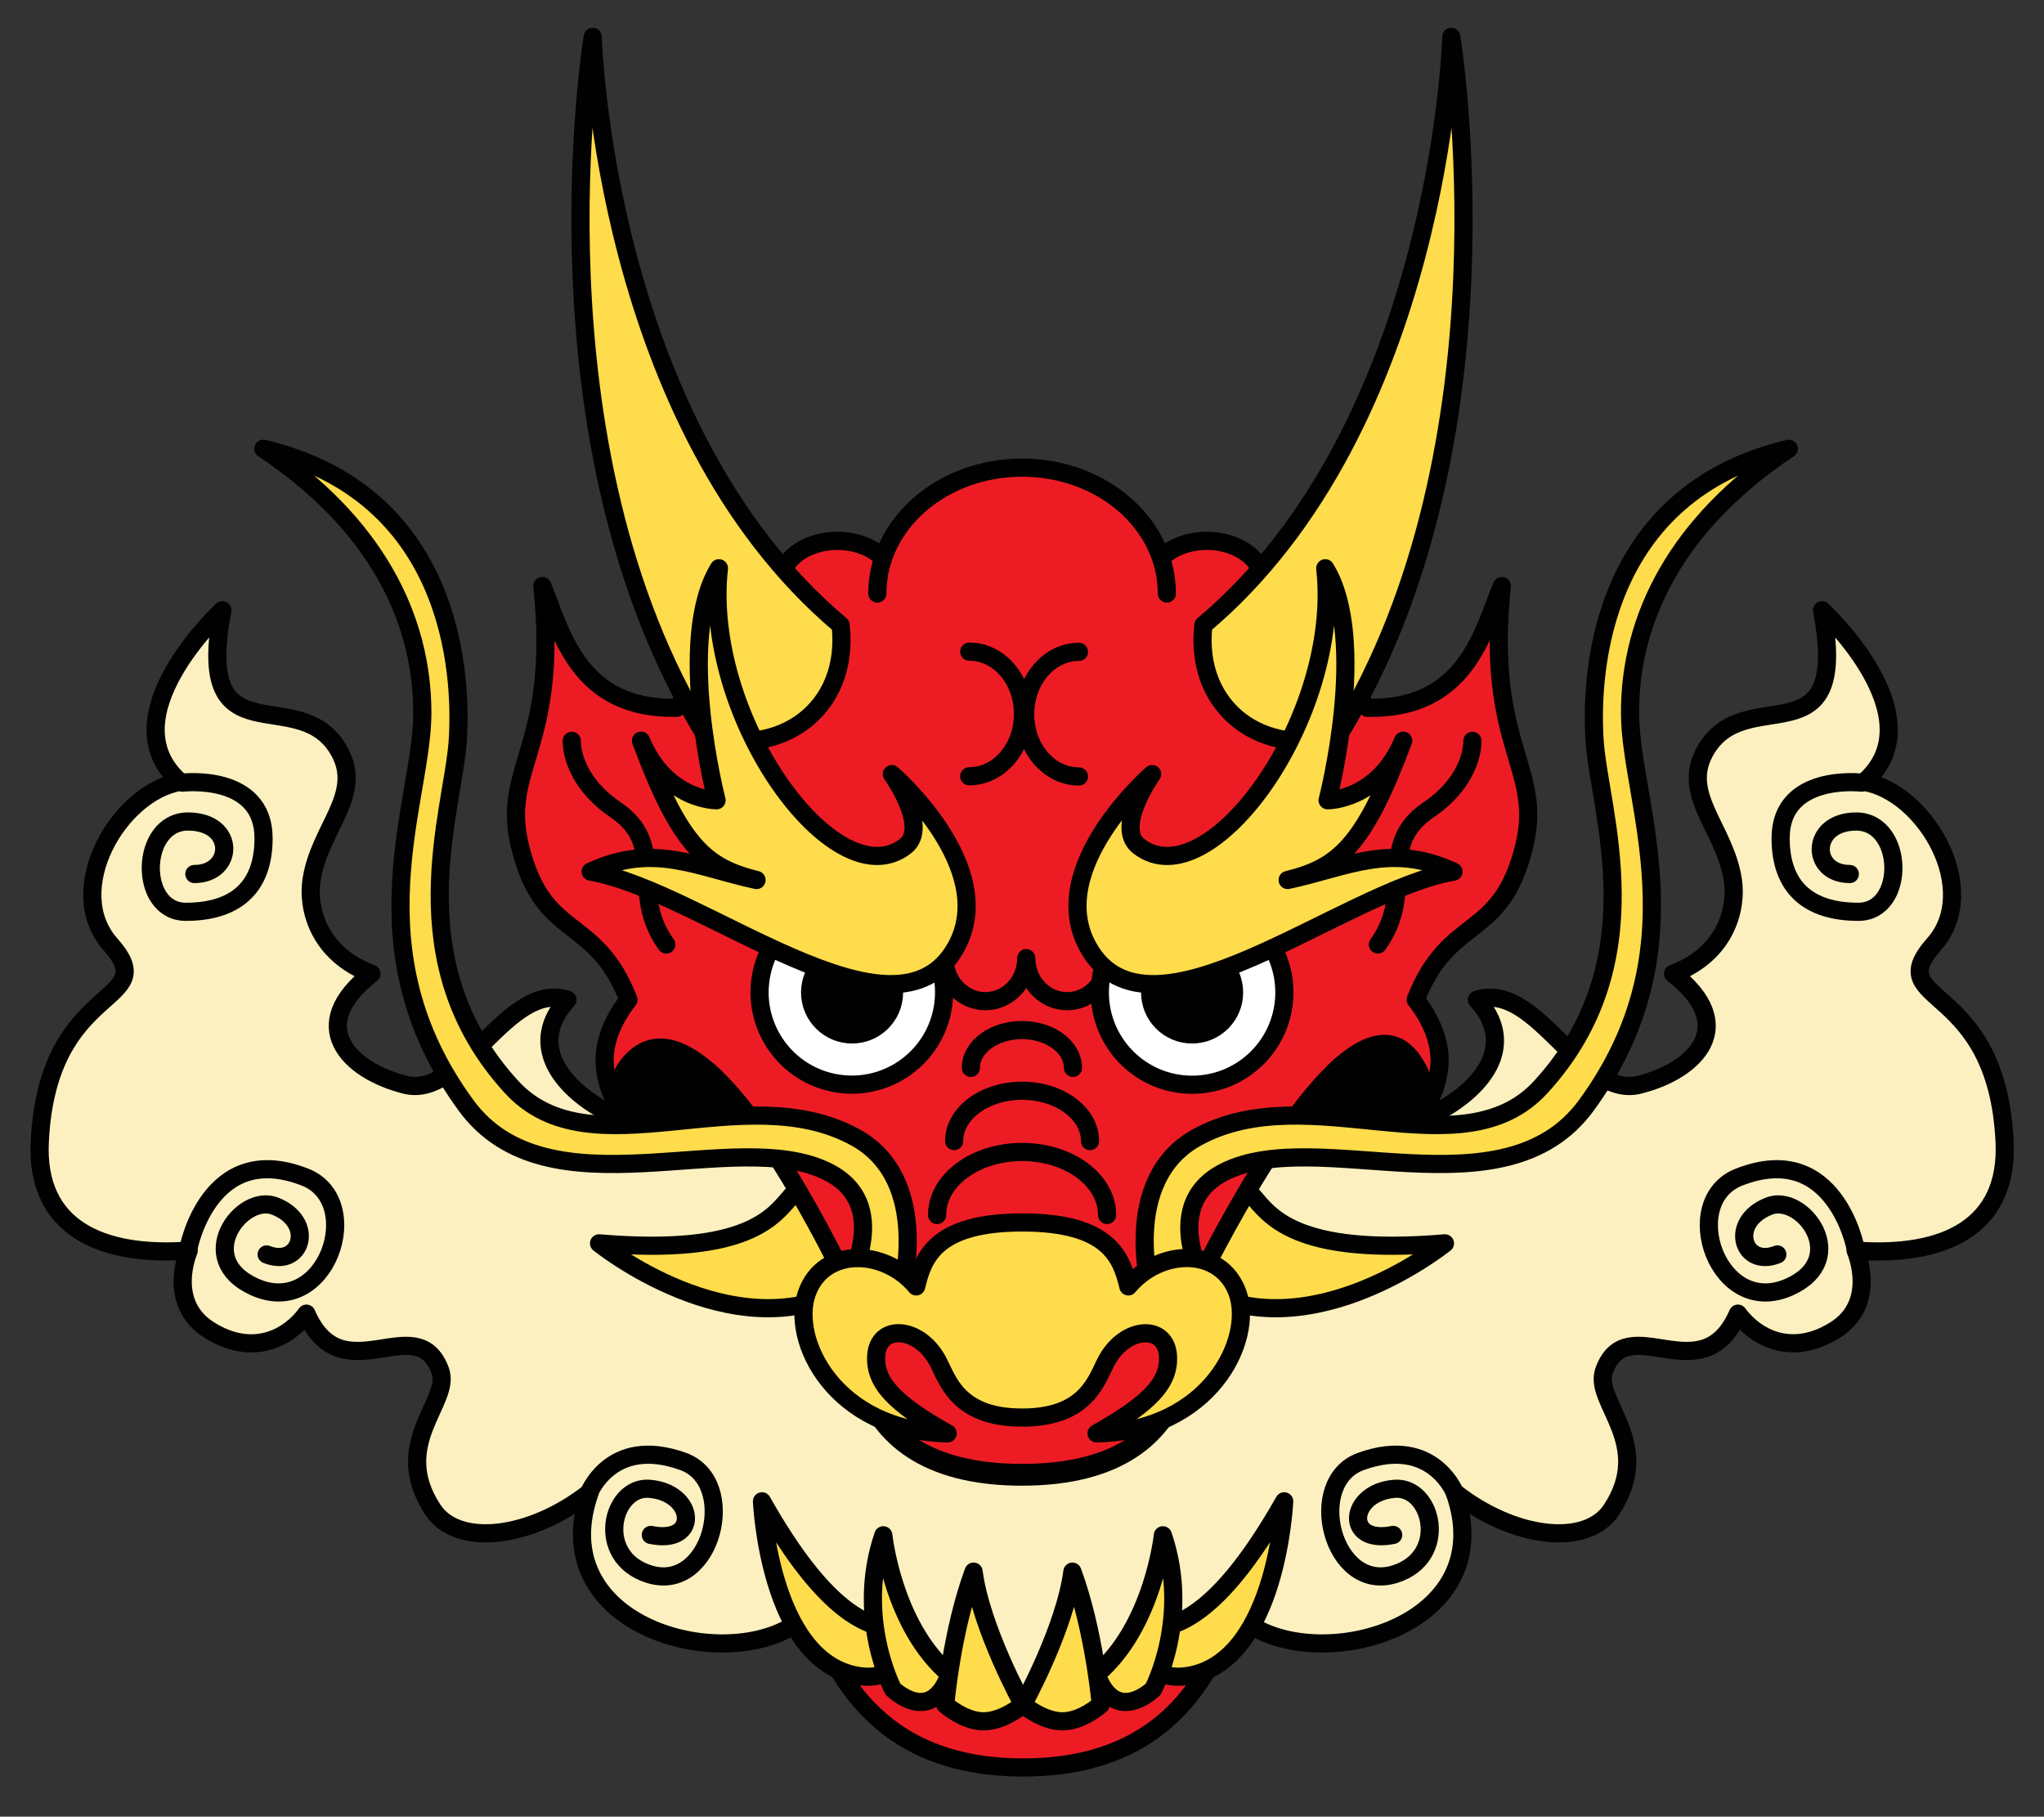 <?xml version="1.0" encoding="utf-8"?>
<!-- Generator: Adobe Illustrator 28.0.0, SVG Export Plug-In . SVG Version: 6.00 Build 0)  -->
<svg version="1.1" id="Art_Work" xmlns="http://www.w3.org/2000/svg" xmlns:xlink="http://www.w3.org/1999/xlink" x="0px" y="0px"
	 viewBox="0 0 1125.3 1000" style="enable-background:new 0 0 1125.3 1000;" xml:space="preserve">
<rect x="0" y="0" width="1125.3" height="1000" fill="#333333" stroke="none"/>
<style type="text/css">
	.st0{fill:#ED1C24;stroke:#000000;stroke-width:10;stroke-linecap:round;stroke-linejoin:round;}
	.st1{fill:#010101;}
	.st2{fill:none;stroke:#010101;stroke-width:10;stroke-linecap:round;stroke-linejoin:round;}
	.st3{fill:#FCF0C0;stroke:#010101;stroke-width:10;stroke-linecap:round;stroke-linejoin:round;}
	.st4{fill:#FEDC4B;stroke:#010101;stroke-width:10;stroke-linecap:round;stroke-linejoin:round;}
	.st5{fill:#ED1C24;stroke:#010101;stroke-width:10;stroke-linecap:round;stroke-linejoin:round;}
	.st6{fill:#FFFFFF;stroke:#010101;stroke-width:10;stroke-linecap:round;stroke-linejoin:round;}
	.st7{fill:#010101;stroke:#010101;stroke-width:10;stroke-linecap:round;stroke-linejoin:round;}
</style>
<g id="Dragon_s_Head">
	<path class="st0" d="M413,702.9c-30-69.3-73.5-72.7-79.7-113.3c-2.3-15,4.6-28.9,12.7-39.3c-18.5-47.4-46.9-32-59.7-84.4
		c-10.8-43.9,21.6-54.3,12.3-143.3c10.4,25.4,19.7,68.2,74,67l57.2-68.8c0-12.8,14-23.1,31.2-23.1s31.2,10.4,31.2,23.1h141
		c0-12.8,14-23.1,31.2-23.1s31.2,10.4,31.2,23.1l57.2,68.8c54.3,1.2,63.6-41.6,74-67c-9.2,89,23.1,99.4,12.3,143.3
		c-12.9,52.4-41.2,37-59.7,84.4c8.1,10.4,15,24.3,12.7,39.3c-6.2,40.6-49.7,43.9-79.7,113.3c-30.1,69.3,8.1,270-149.1,270
		S443,772.3,413,702.9L413,702.9z"/>
	<polygon class="st1" points="362.6,574.6 349.3,582.6 340.8,603 346.5,621.9 408.3,612.6 384.1,584.8 	"/>
	<polygon class="st1" points="762.7,573.6 776.1,581.6 784.6,602 781.4,614.5 754.5,616.3 718.5,614.2 741.2,583.8 	"/>
	<path class="st2" d="M314.8,407.8c0,0-1.2,20.8,24.3,38.1c28.7,19.5,6.9,45.1,27.7,74"/>
	<path class="st2" d="M810.6,407.8c0,0,1.2,20.8-24.3,38.1c-28.7,19.5-6.9,45.1-27.7,74"/>
	<path class="st3" d="M694.1,622.8c57.3,22,161.5-25.7,119-72.5c33-10.5,57.7,54.9,89.4,46.8c31.7-8,55-32.8,18.6-61.1
		c29.2-10.9,35.3-36.1,32.9-51.6c-4.4-28.6-28.5-46.6-15.5-70.5c21.8-40.1,80.7,7.5,64.6-78c0,0,63.7,58.8,23.3,94.5
		c33.6,5.7,64.9,59.4,38.3,89.4c-29.8,33.7,34.6,19.4,38.9,108.5c2.3,47.4-33.5,63.6-82,60.1c0,0,12.7,28.9-11.6,43.9
		c-24.3,15-43.9,3.5-53.2-9.2c-19.7,45.1-61.1-3.6-73.7,31.5c-6.1,17,28.1,39.9,4.1,76.4c-13.7,20.8-53.9,16-86.4-9.6
		c25.4,71.7-68.2,99.4-110.9,74c-40.5-24.1-20.3,42-127.1,42s-86.6-66.1-127.1-42c-42.8,25.4-136.4-2.3-111-74
		c-32.5,25.6-72.7,30.4-86.4,9.6c-24-36.5,10.2-59.4,4.1-76.4c-12.7-35.1-54.1,13.6-73.7-31.5c-9.2,12.7-28.9,24.3-53.2,9.2
		c-24.3-15-11.6-43.9-11.6-43.9c-48.5,3.5-84.4-12.7-82-60.1c4.3-89.1,68.7-74.8,38.9-108.5c-26.6-30,4.7-83.8,38.3-89.4
		c-40.4-35.7,23.3-94.5,23.3-94.5c-16.1,85.5,42.8,37.9,64.6,78c13,24-11.1,41.9-15.5,70.5c-2.4,15.5,3.8,40.7,33,51.6
		c-36.4,28.3-13.2,53,18.5,61.1c31.7,8,56.3-57.4,89.4-46.8c-42.5,46.8,61.7,94.5,119,72.5"/>
	<path class="st2" d="M100.6,430.8c0,0,44.5-5.2,44.5,30.6c0,28-16.4,40.5-42.8,40.5s-25.4-49.7,1.2-49.7s25.4,28.9,3.5,28.9"/>
	<path class="st2" d="M323.6,823.3c0,0,11.8-33.6,52.6-18.8c31,11.3,15.6,72.7-18.8,62c-30.1-9.4-20.8-48.5,0-47
		c25.4,1.9,28.2,31,0.9,25.4"/>
	<path class="st2" d="M103.7,687.3c0,0,11.3-60,64.1-39.4c34.1,13.2,11.7,78.7-28.1,60.3c-33.5-15.5-6.7-51.5,11.7-44.3
		c22.5,8.8,14.5,34.3-4.6,26.6"/>
	<path class="st2" d="M1024.8,430.8c0,0-44.5-5.2-44.5,30.6c0,28,16.4,40.5,42.8,40.5s25.4-49.7-1.2-49.7
		c-25.4,0-25.4,28.9-3.5,28.9"/>
	<path class="st2" d="M801.7,823.3c0,0-11.8-33.6-52.6-18.8c-31,11.3-15.6,72.7,18.8,62c30.1-9.4,20.8-48.5,0-47
		c-25.4,1.9-28.2,31-0.9,25.4"/>
	<path class="st2" d="M1021.6,687.3c0,0-11.3-60-64.1-39.4c-34.1,13.2-11.7,78.7,28.1,60.3c33.5-15.5,6.7-51.5-11.7-44.3
		c-22.5,8.8-14.5,34.3,4.6,26.6"/>
	<path class="st4" d="M329.8,684.4c0,0,72.8,58.9,135.2,25.4c25.3-13.6-19.2-62.9-28.9-52C426.4,668.8,413,691.4,329.8,684.4
		L329.8,684.4z"/>
	<path class="st4" d="M795.5,684.4c0,0-72.8,58.9-135.2,25.4c-25.3-13.6,19.2-62.9,28.9-52C698.9,668.8,712.3,691.4,795.5,684.4
		L795.5,684.4z"/>
	<path class="st2" d="M780.5,612.8c4.6-6.9,5.8-15-1.2-26.6c-35.9-59.9-126,131.8-126,131.8s18.5,94.8-90.7,94.8
		S471.9,718,471.9,718s-83.5-184.8-126-131.8c-4.6,5.8-8.1,15-1.2,25.4"/>
	<path class="st5" d="M390.1,589.6C429.8,624.5,472,718,472,718s-18.5,92.8,90.7,92.8s90.7-92.8,90.7-92.8s45.3-96.5,84.5-131.2"/>
	<path class="st4" d="M326.3,20.3c0,0,5.9,214,136.5,323.8c5.2,46.8-34.1,73.4-74.4,60.7C289.4,244.7,326.3,20.3,326.3,20.3
		L326.3,20.3z"/>
	<path class="st4" d="M799,20.3c0,0-5.9,214-136.5,323.8c-5.2,46.8,34.1,73.4,74.4,60.7C835.9,244.7,799,20.3,799,20.3L799,20.3z"/>
	<path class="st2" d="M590.7,587.8c0-11.5-12.6-20.8-28.1-20.8s-28.1,9.3-28.1,20.8"/>
	<path class="st2" d="M533.6,427.3c16.3,0,29.6-15.3,29.6-34.3s-13.2-34.3-29.6-34.3"/>
	<path class="st2" d="M594,358.8c-16.3,0-29.6,15.3-29.6,34.3s13.2,34.3,29.6,34.3"/>
	<path class="st2" d="M600.1,628.1c0-15.3-16.8-27.7-37.4-27.7s-37.4,12.4-37.4,27.7"/>
	<path class="st2" d="M609.5,668.8c0-19.2-21-34.7-46.8-34.7s-46.8,15.5-46.8,34.7"/>
	<path class="st5" d="M642.4,326.7c0-38.3-35.7-69.3-79.7-69.3s-79.7,31-79.7,69.3"/>
	<path class="st2" d="M610,527.4c0,13.1-10.1,23.7-22.5,23.7S565,540.5,565,527.4c0,13.1-10.1,23.7-22.5,23.7S520,540.5,520,527.4"
		/>
	<path class="st4" d="M419.5,826.4c0,0,3.8,86.8,51.8,95.9c28.2,5.4,30.4-24,16-26.4C472.8,893.6,450.4,881.2,419.5,826.4z"/>
	<path class="st4" d="M491.6,929.8c0,0-20.8-39.5-5.3-84.7c0,0,5.3,50.2,36.5,76.5C512.4,950.2,491.6,929.8,491.6,929.8L491.6,929.8
		z"/>
	<path class="st4" d="M563.2,938.3c0,0-23.1-41.8-27.2-73.2c-12.1,32.6-15.6,73.2-15.6,73.2s10.4,9.4,21.4,9.2
		S563.2,938.3,563.2,938.3L563.2,938.3z"/>
	<path class="st4" d="M707,826.4c0,0-3.8,86.8-51.8,95.9c-28.2,5.4-30.4-24-16-26.4S676,881.2,707,826.4z"/>
	<path class="st4" d="M634.9,929.8c0,0,20.8-39.5,5.3-84.7c0,0-5.3,50.2-36.5,76.5C614.1,950.2,634.9,929.8,634.9,929.8L634.9,929.8
		z"/>
	<path class="st4" d="M563.2,938.3c0,0,23.1-41.8,27.2-73.2c12.1,32.6,15.6,73.2,15.6,73.2s-10.4,9.4-21.4,9.2
		S563.2,938.3,563.2,938.3L563.2,938.3z"/>
	
		<ellipse transform="matrix(0.16 -0.987 0.987 0.16 -145.287 921.835)" class="st6" cx="469.1" cy="546.3" rx="50.8" ry="50.8"/>
	<circle class="st7" cx="469.1" cy="546.3" r="23.1"/>
	<circle class="st6" cx="656.3" cy="546.3" r="50.8"/>
	<circle class="st7" cx="656.3" cy="546.3" r="23.1"/>
	<path class="st4" d="M491,426.1c0,0,59.7,51.5,35.3,95.3c-33.5,60.1-139.8-31.2-201.1-41.6c34.7-16.2,58.9-2.3,91.3,4.6
		c-27.7-6.9-42-18.3-63.6-76.7c13.9,33.1,41.6,32.8,41.6,32.8s-22.9-88.4,1.3-127.7c-9.2,82.1,64,182.6,102.5,153.1
		C512.1,455.5,491,426.1,491,426.1L491,426.1z"/>
	<path class="st4" d="M634.3,426.1c0,0-59.7,51.5-35.2,95.3c33.5,60.1,139.8-31.2,201.1-41.6c-34.7-16.2-58.9-2.3-91.3,4.6
		c27.7-6.9,41.9-18.3,63.6-76.7c-13.9,33.1-41.6,32.8-41.6,32.8s22.9-88.4-1.3-127.7c9.2,82.1-64,182.6-102.5,153.1
		C613.3,455.5,634.3,426.1,634.3,426.1L634.3,426.1z"/>
	<path class="st4" d="M496,712.4c0,0,18-62.8-25.2-86.4c-61.9-33.9-145.3,20.3-189.2-27.7c-63.3-69.1-32.2-151.4-29.6-190.5
		S248.2,271.5,145,247c61,40.6,87.7,92.6,87.5,146c-0.2,48.5-39.1,129.2,24.1,215.5c45.4,62,147.8,10.5,199.3,36.6
		c38.5,19.5,7.3,68,7.3,68L496,712.4L496,712.4z"/>
	<path class="st4" d="M633.9,712.4c0,0-18-62.8,25.2-86.4c61.9-33.9,145.3,20.3,189.2-27.7c63.3-69.1,32.2-151.4,29.6-190.5
		s3.8-136.3,106.9-160.8c-61,40.6-87.7,92.6-87.4,146c0.2,48.5,39.1,129.2-24.1,215.5c-45.4,62-147.8,10.5-199.3,36.6
		c-38.5,19.5-7.3,68-7.3,68L633.9,712.4L633.9,712.4z"/>
	<path class="st4" d="M603.7,789c28.9-16.2,40.3-27.8,39.3-42.8c-1.2-17.3-23.1-16.2-33.5,2.3c-5.7,10.2-10.4,31.8-46.8,31.8
		s-41.1-21.6-46.8-31.8c-10.4-18.5-32.4-19.7-33.5-2.3c-1,15,10.4,26.6,39.3,42.8c-62.4-1.2-86.8-51.6-77.4-77.4
		c9.2-25.4,42.8-24.3,60.1-3.5c3.8-15.7,10.4-35.2,58.4-35.2s54.6,19.5,58.4,35.2c17.3-20.8,50.8-22,60.1,3.5
		C690.5,737.4,666.1,787.9,603.7,789L603.7,789z"/>
</g>
</svg>

